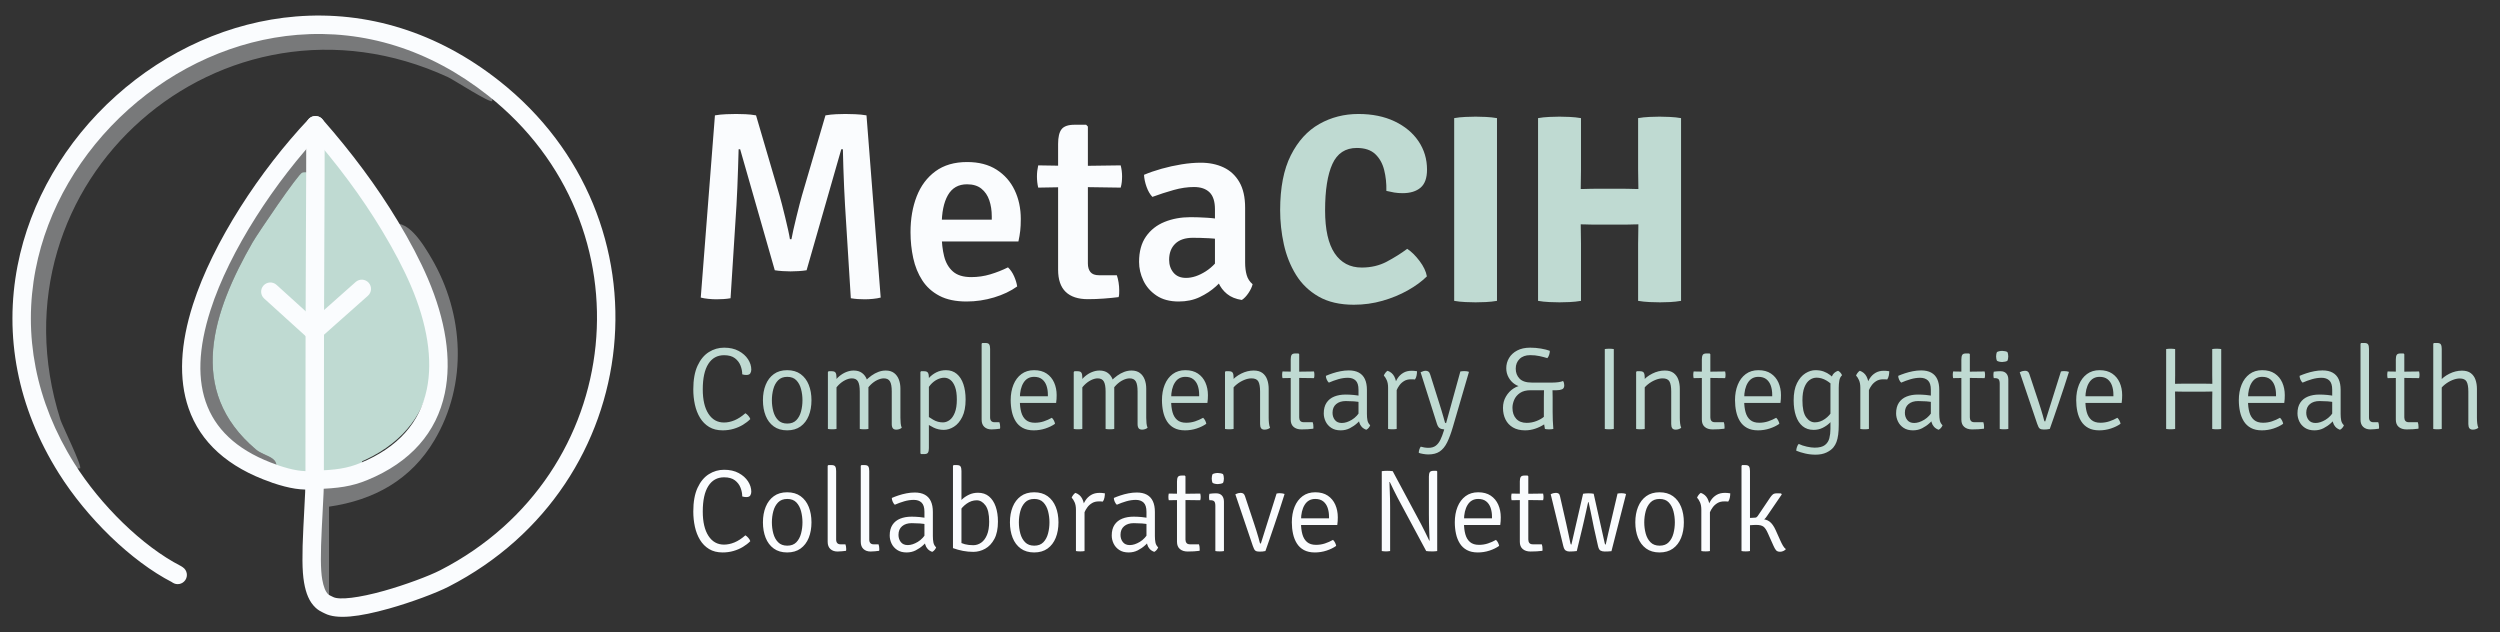 <?xml version="1.0" encoding="UTF-8" standalone="yes"?>
<!DOCTYPE svg PUBLIC "-//W3C//DTD SVG 1.1//EN" "http://www.w3.org/Graphics/SVG/1.1/DTD/svg11.dtd">

<svg width="1700" height="430" viewBox="0 0 1700 430" xmlns="http://www.w3.org/2000/svg" xmlns:xlink="http://www.w3.org/1999/xlink" version="1.1" baseProfile="full">
    <rect x="0" y="0" width="1700" height="430" fill="#333333" stroke="none"/>
    <g transform="scale(1,-1) translate(0,-430)">
        <path d="M 305.643 355.043 C 421.027 263.916 402.963 88.821 272.269 21.687 C 258.084 14.402 207.497 -3.566 193.738 3.43 L 193.738 70.475 C 224.357 74.861 249.49 88.797 265.394 115.633 C 288.093 153.914 285.611 201.377 263.434 239.314 C 258.285 248.117 246.261 268.439 235.16 261.402 C 220.477 285.78 203.264 308.496 184.501 329.821 L 184.501 329.821 C 132.725 275.113 39.43 133.448 156.436 92.958 C 156.765 92.845 157.087 92.676 157.416 92.564 C 165.818 89.761 174.637 87.584 183.505 88.628 L 183.963 88.725 C 183.963 70.612 180.187 35.72 182.942 19.92 C 183.746 15.301 185.288 9.711 188.83 6.378 C 177.754 0.98 159.336 3.928 147.11 6.185 C 129.753 9.382 116.564 15.952 100.973 22.876 C 98.475 23.984 96.025 21.518 89.993 24.611 C 61.253 39.366 32.313 69.383 15.277 96.5 L 24.409 96.5 C 26.241 97.432 12.393 125.504 11.156 129.384 C -40.475 291.692 121.367 433.229 274.727 362.505 C 278.366 360.826 303.579 344.496 304.664 346.312 L 305.643 355.051 Z" transform="scale(1,1) translate(30,15)" fill="#fafcfe" opacity="0"></path>
        <path d="M 322.643 260.043 L 321.664 251.304 C 320.579 249.496 295.366 265.818 291.727 267.497 C 138.367 338.229 -23.475 196.692 28.164 34.368 C 29.401 30.488 43.249 2.415 41.417 1.484 L 32.285 1.484 C -82.521 184.266 150.954 395.635 322.643 260.043 Z" transform="scale(1,1) translate(13,110)" fill="#fafcfe" opacity="0.35"></path>
        <path d="M 13.746 1.43 C 11.923 2.362 10.477 2.827 8.838 4.378 C 5.296 7.719 3.754 13.31 2.95 17.92 C 0.195 33.711 3.979 68.604 3.971 86.725 L 4.444 86.725 C 16.139 87.038 26.332 87.833 37.305 92.331 C 95.996 116.356 96.743 170.758 75.193 221.121 C 69.667 234.036 62.429 247.354 55.168 259.402 C 66.269 266.447 78.293 246.117 83.442 237.314 C 105.627 199.377 108.101 151.914 85.402 113.633 C 69.498 86.805 44.365 72.869 13.746 68.475 L 13.746 1.43 Z" transform="scale(1,1) translate(210,17)" fill="#fafcfe" opacity="0.35"></path>
        <path d="M 122.168 174.394 C 129.429 162.346 136.667 149.028 142.193 136.113 L 124.915 135.623 C 139.205 102.674 143.888 62.143 120.008 32.552 C 113.252 24.191 98.521 18.64 104.305 7.323 C 93.324 2.833 83.139 2.038 71.444 1.708 L 70.971 1.708 C 70.971 1.708 70.513 1.62 70.513 1.62 C 61.645 0.576 52.826 2.753 44.424 5.556 C 44.095 5.668 43.773 5.837 43.444 5.949 C 49.187 17.5 37.291 17.106 31.171 22.247 C -16.774 62.561 1.997 116.522 28.713 163.109 C 31.934 168.732 59.766 209.905 62.577 210.716 C 64.641 211.311 69.163 210.499 71.469 210.242 C 71.533 221.102 71.453 231.962 71.501 242.813 L 71.501 242.813 C 90.264 221.488 107.477 198.764 122.16 174.394 Z" transform="scale(1,1) translate(143,102)" fill="#bfdad2" opacity="1"></path>
        <path d="M 85.509 238.813 C 85.461 227.954 85.541 217.094 85.477 206.242 C 83.163 206.499 78.649 207.311 76.585 206.716 C 73.774 205.905 45.942 164.732 42.721 159.109 C 16.005 112.522 -2.766 58.561 45.179 18.247 C 51.291 13.106 63.195 13.5 57.452 1.95 C 57.781 1.837 58.103 1.668 58.432 1.556 C 58.103 1.668 57.781 1.837 57.452 1.95 C -59.554 42.44 33.741 184.105 85.517 238.813 L 85.517 238.813 Z" transform="scale(1,1) translate(129,106)" fill="#fafcfe" opacity="0.35"></path>
        <path d="M 41.037 130.786 C 62.588 80.432 61.841 26.029 3.149 1.996 C -2.626 13.314 12.105 18.856 18.852 27.226 C 42.732 56.809 38.049 97.348 23.76 130.296 L 41.037 130.786 Z" transform="scale(1,1) translate(240,113)" fill="#bfdad2" opacity="1"></path>
        <path d="M 12.05 39.289 L 41.729 12.38 L 33.363 12.426 L 65.861 41.254 C 68.45 43.55 72.41 43.313 74.707 40.724 C 77.003 38.135 76.766 34.175 74.177 31.879 L 41.679 3.051 C 39.287 0.929 35.681 0.949 33.312 3.096 L 3.633 30.005 C 1.069 32.329 0.875 36.291 3.199 38.855 C 5.524 41.419 9.486 41.613 12.05 39.289 Z" transform="scale(1,1) translate(176,197)" fill="#fafcfe" opacity="1"></path>
        <path d="M 110.321 24.851 L 109.51 25.397 L 113.009 30.595 L 110.147 25.021 C 81.998 39.473 51.874 69.088 32.987 99.15 C 4.766 144.079 -4.279 192.829 4.928 240.257 C 13.436 284.084 37.33 324.854 71.845 355.818 C 106.415 386.831 149.576 406.16 194.19 409.795 C 242.548 413.735 290.366 399.257 332.527 365.96 C 451.337 272.128 433.055 91.42 298.132 22.114 C 289.707 17.786 272.671 11.416 257.537 7.17 C 237.164 1.454 222.097 -0.325 213.898 3.844 C 213.693 3.949 213.489 4.049 213.229 4.174 C 213.118 4.228 212.61 4.469 212.467 4.538 C 211.521 4.993 210.844 5.351 210.1 5.821 C 209.192 6.394 208.346 7.048 207.524 7.826 C 203.249 11.858 201.042 17.543 199.77 24.845 C 198.388 32.762 198.386 44.027 199.285 62.285 C 199.398 64.571 199.517 66.844 199.693 70.106 C 200.511 85.24 200.699 89.426 200.697 94.722 C 200.68 168.979 200.838 237.506 201.203 303.277 C 201.231 308.051 201.233 311.874 201.224 320.482 C 201.215 328.157 201.216 331.57 201.235 335.841 C 201.25 339.302 204.068 342.094 207.529 342.079 C 210.989 342.064 213.782 339.246 213.766 335.785 C 213.748 331.545 213.747 328.148 213.755 320.496 C 213.765 311.859 213.763 308.016 213.734 303.205 C 213.37 237.463 213.211 168.959 213.228 94.726 C 213.231 89.098 213.041 84.865 212.207 69.43 C 212.031 66.186 211.913 63.93 211.802 61.668 C 210.951 44.398 210.953 33.656 212.115 26.997 C 212.961 22.139 214.319 18.644 216.13 16.936 C 216.36 16.718 216.563 16.561 216.795 16.414 C 217.046 16.256 217.347 16.097 217.894 15.833 C 218.009 15.778 218.514 15.538 218.65 15.473 C 218.998 15.306 219.291 15.162 219.589 15.009 C 223.791 12.873 237.052 14.438 254.151 19.236 C 268.53 23.27 284.798 29.353 292.407 33.261 C 419.239 98.412 436.392 267.962 324.76 356.125 C 285.085 387.459 240.406 400.987 195.208 397.305 C 153.391 393.898 112.791 375.715 80.214 346.49 C 47.686 317.309 25.205 278.95 17.23 237.869 C 8.629 193.559 17.073 148.046 43.599 105.817 C 61.356 77.552 89.873 49.517 115.871 36.169 C 116.091 36.056 116.303 35.93 116.508 35.792 L 117.32 35.246 C 120.19 33.314 120.951 29.42 119.018 26.549 C 117.085 23.679 113.191 22.918 110.321 24.851 Z" transform="scale(1,1) translate(7,9)" fill="#fafcfe" opacity="1"></path>
        <path d="M 97.06 244.506 C 65.212 210.855 34.089 163.494 21.15 123.137 C 4.55 71.361 17.228 34.919 66.493 17.871 C 66.815 17.761 67.023 17.676 67.419 17.505 C 67.511 17.465 67.52 17.461 67.449 17.486 C 77.006 14.297 84.094 13.056 90.78 13.843 L 90.916 13.857 L 91.84 13.946 C 91.981 13.959 92.123 13.968 92.264 13.972 C 106.242 14.356 114.18 15.538 122.92 19.121 C 148.804 29.716 163.477 46.738 168.201 69.134 C 172.466 89.358 168.491 113.785 157.424 139.647 C 152.451 151.27 145.731 163.989 137.794 177.16 C 123.938 200.164 107.286 222.524 87.796 244.674 C 84.239 248.718 87.103 255.069 92.489 255.079 L 92.497 255.079 C 98.002 255.089 100.844 248.505 97.06 244.506 Z M 87.958 253.12 L 92.509 248.813 L 92.52 242.547 L 92.512 242.547 L 92.501 248.813 L 97.205 252.952 C 117.169 230.262 134.267 207.304 148.528 183.627 C 156.741 169.999 163.722 156.786 168.945 144.577 C 180.944 116.537 185.326 89.609 180.462 66.548 C 174.866 40.011 157.326 19.663 127.67 7.524 C 117.235 3.246 107.97 1.867 92.609 1.445 L 92.436 7.708 L 93.033 1.471 L 92.109 1.383 L 91.513 7.62 L 92.245 1.397 C 83.355 0.35 74.634 1.878 63.441 5.612 C 63.053 5.744 62.845 5.83 62.449 6.001 C 62.357 6.041 62.348 6.044 62.419 6.02 C 32.842 16.255 14.25 33.346 6.268 56.289 C -0.736 76.422 0.675 100.322 9.216 126.963 C 22.801 169.335 54.923 218.214 87.958 253.12 Z" transform="scale(1,1) translate(122,96)" fill="#fafcfe" opacity="1"></path>
        <path d="M 11.156 128.55 Q 14.717 129.181 18.838 129.337 Q 22.958 129.493 25.558 129.493 Q 28.295 129.493 31.943 129.337 Q 35.591 129.181 39.106 128.55 L 55.085 74.092 Q 55.684 72.079 56.711 68.077 Q 57.739 64.074 58.877 59.424 Q 60.016 54.775 60.924 50.66 Q 61.832 46.545 62.145 44.354 L 63.187 44.354 Q 63.545 46.545 64.475 50.66 Q 65.405 54.775 66.544 59.424 Q 67.682 64.074 68.711 68.077 Q 69.739 72.079 70.337 74.092 L 86.317 128.55 Q 90.019 129.181 93.596 129.337 Q 97.173 129.493 99.819 129.493 Q 102.463 129.493 106.513 129.337 Q 110.563 129.181 114.221 128.55 L 123.864 4.652 Q 121.614 4.068 118.643 3.773 Q 115.673 3.478 113.015 3.478 Q 110.537 3.478 108.242 3.637 Q 105.947 3.795 103.559 4.2 L 99.613 67.561 Q 99.295 72.848 99 79.581 Q 98.705 86.315 98.478 93.17 Q 98.25 100.026 98.158 105.517 L 97.071 105.517 L 73.484 23.227 Q 71.099 22.822 68.021 22.642 Q 64.942 22.461 62.597 22.461 Q 60.382 22.461 57.307 22.642 Q 54.232 22.822 51.848 23.227 L 28.307 105.517 L 27.265 105.517 Q 27.124 100.026 26.897 93.17 Q 26.669 86.315 26.398 79.581 Q 26.126 72.848 25.809 67.561 L 21.771 4.2 Q 19.475 3.795 17.064 3.637 Q 14.653 3.478 12.175 3.478 Q 9.608 3.478 6.661 3.773 Q 3.714 4.068 1.514 4.652 Z M 157.192 42.787 L 157.192 57.613 L 199.402 57.613 L 199.402 59.94 Q 199.402 65.858 197.727 70.788 Q 196.052 75.719 192.359 78.699 Q 188.666 81.68 182.567 81.68 Q 173.819 81.68 169.59 74.325 Q 165.361 66.971 165.361 53.774 L 165.361 47.424 Q 165.361 39.365 166.991 32.803 Q 168.621 26.242 172.964 22.405 Q 177.308 18.568 185.429 18.568 Q 192.176 18.568 198.463 20.465 Q 204.749 22.362 210.44 25.197 Q 212.968 22.808 214.597 19.108 Q 216.226 15.409 216.677 12.211 Q 210.09 7.489 200.939 4.734 Q 191.787 1.979 182.241 1.979 Q 171.171 1.979 163.817 5.842 Q 156.463 9.705 152.149 16.366 Q 147.834 23.027 145.993 31.509 Q 144.152 39.99 144.152 49.136 Q 144.152 62.731 148.361 73.504 Q 152.57 84.277 161.131 90.546 Q 169.691 96.815 182.655 96.815 Q 194.521 96.815 202.63 91.651 Q 210.738 86.487 214.937 77.729 Q 219.135 68.972 219.135 58.106 Q 219.135 53.37 218.755 50.049 Q 218.374 46.727 217.522 42.787 Z M 244.509 109.144 Q 244.509 116.118 246.887 119.143 Q 249.265 122.169 255.667 122.169 L 263.579 122.169 L 264.759 120.942 L 264.759 27.817 Q 264.759 24.146 266.506 21.987 Q 268.254 19.829 272.385 19.829 L 284.446 19.829 Q 285.214 17.623 285.641 14.897 Q 286.068 12.171 286.068 9.552 Q 286.068 8.427 286.024 7.214 Q 285.98 6.001 285.666 4.967 Q 281.037 4.377 275.588 3.972 Q 270.14 3.567 264.729 3.567 Q 254.794 3.567 249.652 8.535 Q 244.509 13.504 244.509 23.608 Z M 287.066 94.55 Q 288.011 90.853 288.011 87.07 Q 288.011 85.085 287.809 83.196 Q 287.606 81.306 287.066 79.414 L 256.462 79.866 L 230.977 79.414 Q 230.123 83.111 230.123 87.07 Q 230.123 90.671 230.977 94.55 L 256.812 94.142 Z M 299.565 28.887 Q 299.565 39.426 304.261 46.15 Q 308.957 52.874 316.908 56.099 Q 324.859 59.324 334.603 59.324 Q 339.492 59.324 345.888 58.932 Q 352.283 58.54 357.708 57.305 L 357.708 43.603 Q 353.046 44.7 347.074 45.001 Q 341.103 45.302 336.152 45.302 Q 328.325 45.302 324.165 41.276 Q 320.005 37.25 320.005 30.33 Q 320.005 25.145 322.983 21.587 Q 325.96 18.028 331.512 18.028 Q 337.906 18.028 344.928 22.502 Q 351.95 26.975 356.798 35.532 L 359.909 20.472 Q 356.596 16.569 351.838 12.263 Q 347.079 7.957 340.797 4.968 Q 334.515 1.979 326.516 1.979 Q 317.428 1.979 311.428 6.001 Q 305.428 10.022 302.497 16.203 Q 299.565 22.385 299.565 28.887 Z M 376.776 13.732 Q 376.095 10.895 373.949 7.722 Q 371.803 4.55 369.446 3.021 Q 363.268 3.952 359.373 7.128 Q 355.478 10.304 353.546 14.79 Q 351.615 19.276 351.171 24.05 L 351.171 64.668 Q 351.171 72.603 347.486 76.216 Q 343.8 79.828 336.913 79.828 Q 330.295 79.828 323.077 77.799 Q 315.859 75.77 308.626 73.117 Q 306.234 75.59 304.691 79.851 Q 303.148 84.113 302.928 88.124 Q 308.271 90.39 314.91 92.257 Q 321.55 94.125 328.472 95.244 Q 335.395 96.363 341.498 96.363 Q 350.252 96.363 357.058 93.149 Q 363.863 89.935 367.773 83.182 Q 371.682 76.428 371.682 65.767 L 371.682 28.51 Q 371.682 23.662 372.744 19.958 Q 373.807 16.253 376.776 13.732 Z" transform="scale(1,1) translate(475,223)" fill="#fafcfe" opacity="1"></path>
        <path d="M 73.725 79.189 Q 73.907 86.739 72.224 93.424 Q 70.541 100.11 66.129 104.249 Q 61.717 108.388 53.622 108.388 Q 41.978 108.388 37.021 97.472 Q 32.063 86.557 32.063 65.908 Q 32.063 46.442 38.567 36.754 Q 45.071 27.067 56.987 27.067 Q 66.448 27.067 73.997 31.069 Q 81.547 35.071 87.915 39.801 Q 92.19 36.982 96.284 31.569 Q 100.377 26.157 101.286 21.063 Q 96.011 15.878 88.233 11.512 Q 80.456 7.146 71.087 4.462 Q 61.717 1.779 51.62 1.779 Q 37.339 1.779 27.652 7.328 Q 17.964 12.876 12.233 22.2 Q 6.503 31.524 4.001 42.94 Q 1.5 54.356 1.5 66.09 Q 1.5 89.013 8.777 103.43 Q 16.054 117.848 28.106 124.67 Q 40.159 131.493 54.713 131.493 Q 68.813 131.493 79.319 126.49 Q 89.825 121.487 95.601 112.936 Q 101.377 104.385 101.377 93.652 Q 101.377 85.101 96.966 81.372 Q 92.554 77.642 84.731 77.642 Q 81.638 77.642 79 78.097 Q 76.363 78.552 73.725 79.189 Z M 119.843 128.673 Q 123.3 129.309 127.529 129.491 Q 131.759 129.673 134.397 129.673 Q 137.308 129.673 141.31 129.491 Q 145.313 129.309 148.951 128.673 L 148.951 4.417 Q 145.313 3.78 141.31 3.598 Q 137.308 3.416 134.397 3.416 Q 131.759 3.416 127.529 3.598 Q 123.3 3.78 119.843 4.417 Z M 259.836 3.416 Q 256.743 3.416 252.695 3.598 Q 248.647 3.78 244.918 4.417 L 244.918 42.985 Q 244.918 46.806 245.009 49.807 Q 245.1 52.809 245.1 56.448 L 245.1 80.462 Q 245.1 84.192 245.009 87.148 Q 244.918 90.104 244.918 93.925 L 244.918 128.673 Q 248.556 129.309 252.559 129.491 Q 256.561 129.673 259.472 129.673 Q 262.11 129.673 266.34 129.491 Q 270.569 129.309 274.117 128.673 L 274.117 4.417 Q 270.387 3.78 266.612 3.598 Q 262.837 3.416 259.836 3.416 Z M 191.431 3.416 Q 188.793 3.416 184.563 3.598 Q 180.334 3.78 176.877 4.417 L 176.877 128.673 Q 180.334 129.309 184.563 129.491 Q 188.793 129.673 191.431 129.673 Q 194.342 129.673 198.39 129.491 Q 202.438 129.309 206.076 128.673 L 206.076 93.925 Q 206.076 90.104 205.985 87.148 Q 205.894 84.192 205.894 80.462 L 205.894 56.448 Q 205.894 52.809 205.985 49.807 Q 206.076 46.806 206.076 42.985 L 206.076 4.417 Q 202.438 3.78 198.39 3.598 Q 194.342 3.416 191.431 3.416 Z M 188.338 56.266 L 188.338 80.644 Q 192.614 80.644 197.116 80.553 Q 201.619 80.462 205.894 80.462 Q 207.259 80.462 208.851 80.508 Q 210.443 80.553 212.08 80.599 Q 213.717 80.644 214.991 80.644 L 236.003 80.644 Q 237.277 80.644 238.914 80.599 Q 240.551 80.553 242.189 80.508 Q 243.826 80.462 245.1 80.462 Q 249.375 80.462 253.832 80.553 Q 258.289 80.644 262.565 80.644 L 262.565 56.266 Q 258.289 56.266 253.832 56.357 Q 249.375 56.448 245.1 56.448 Q 243.826 56.448 242.189 56.402 Q 240.551 56.357 238.914 56.311 Q 237.277 56.266 236.003 56.266 L 214.991 56.266 Q 213.717 56.266 212.08 56.311 Q 210.443 56.357 208.851 56.402 Q 207.259 56.448 205.894 56.448 Q 201.619 56.448 197.116 56.357 Q 192.614 56.266 188.338 56.266 Z" transform="scale(1,1) translate(869,221)" fill="#bfdad2" opacity="1"></path>
        <path d="M 34.72 39.426 Q 34.72 42.289 33.587 45.291 Q 32.453 48.294 29.769 50.361 Q 27.085 52.429 22.354 52.429 Q 15.435 52.429 11.657 46.504 Q 7.88 40.58 7.88 29.168 Q 7.88 18.551 11.737 12.607 Q 15.594 6.662 22.314 6.662 Q 25.813 6.662 29.431 8.153 Q 33.05 9.644 36.867 12.984 Q 37.98 12.308 38.915 11.195 Q 39.849 10.082 40.207 9.008 Q 38.1 6.861 35.197 5.111 Q 32.294 3.362 28.795 2.348 Q 25.296 1.334 21.399 1.334 Q 15.992 1.334 12.194 3.64 Q 8.397 5.946 6.011 9.883 Q 3.625 13.819 2.532 18.81 Q 1.439 23.8 1.439 29.168 Q 1.439 39.029 4.341 45.291 Q 7.244 51.554 12.015 54.556 Q 16.787 57.558 22.393 57.558 Q 28.159 57.558 32.294 55.331 Q 36.43 53.105 38.656 49.685 Q 40.883 46.266 40.883 42.607 Q 40.883 41.295 40.227 40.142 Q 39.571 38.989 37.463 38.989 Q 36.708 38.989 36.151 39.088 Q 35.595 39.188 34.72 39.426 Z M 81.799 21.812 Q 81.799 15.887 79.93 11.255 Q 78.061 6.622 74.383 3.978 Q 70.705 1.334 65.257 1.334 Q 59.81 1.334 56.132 4.018 Q 52.454 6.702 50.625 11.334 Q 48.796 15.967 48.796 21.812 Q 48.796 27.697 50.665 32.309 Q 52.533 36.921 56.191 39.586 Q 59.85 42.25 65.257 42.25 Q 70.745 42.25 74.423 39.586 Q 78.101 36.921 79.95 32.309 Q 81.799 27.697 81.799 21.812 Z M 54.879 21.812 Q 54.879 17.875 55.854 14.237 Q 56.828 10.599 59.114 8.273 Q 61.4 5.946 65.337 5.946 Q 69.273 5.946 71.52 8.273 Q 73.767 10.599 74.721 14.237 Q 75.675 17.875 75.675 21.812 Q 75.675 25.708 74.721 29.367 Q 73.767 33.025 71.52 35.371 Q 69.273 37.717 65.337 37.717 Q 61.4 37.717 59.114 35.371 Q 56.828 33.025 55.854 29.367 Q 54.879 25.708 54.879 21.812 Z M 104.901 6.861 Q 105.139 6.225 105.278 5.39 Q 105.417 4.555 105.417 3.68 Q 105.417 3.362 105.398 3.044 Q 105.378 2.726 105.298 2.447 Q 104.145 2.288 102.455 2.129 Q 100.765 1.97 99.493 1.97 Q 96.511 1.97 94.662 3.66 Q 92.813 5.35 92.813 8.571 L 92.813 60.262 L 93.29 60.739 L 95.437 60.739 Q 97.425 60.739 98.002 59.725 Q 98.578 58.711 98.578 56.723 L 98.578 10.201 Q 98.578 8.531 99.334 7.696 Q 100.089 6.861 101.561 6.861 Z M 127.406 6.861 Q 127.645 6.225 127.784 5.39 Q 127.923 4.555 127.923 3.68 Q 127.923 3.362 127.903 3.044 Q 127.883 2.726 127.804 2.447 Q 126.651 2.288 124.961 2.129 Q 123.271 1.97 121.998 1.97 Q 119.016 1.97 117.167 3.66 Q 115.318 5.35 115.318 8.571 L 115.318 60.262 L 115.796 60.739 L 117.943 60.739 Q 119.931 60.739 120.507 59.725 Q 121.084 58.711 121.084 56.723 L 121.084 10.201 Q 121.084 8.531 121.839 7.696 Q 122.595 6.861 124.066 6.861 Z M 135.001 12.865 Q 135.001 17.279 136.89 20.122 Q 138.778 22.965 142.138 24.317 Q 145.498 25.669 149.912 25.669 Q 152.377 25.669 155.24 25.41 Q 158.103 25.152 160.648 24.516 L 160.648 20.301 Q 158.302 20.857 155.498 21.056 Q 152.695 21.255 149.991 21.255 Q 145.856 21.255 143.411 19.167 Q 140.965 17.08 140.965 13.302 Q 140.965 10.4 142.576 8.372 Q 144.186 6.344 147.287 6.344 Q 150.468 6.344 154.107 8.531 Q 157.745 10.718 160.25 15.171 L 161.244 9.803 Q 159.892 8.213 157.725 6.225 Q 155.558 4.237 152.735 2.785 Q 149.912 1.334 146.492 1.334 Q 142.635 1.334 140.071 3.044 Q 137.506 4.754 136.253 7.398 Q 135.001 10.042 135.001 12.865 Z M 166.572 4.793 Q 166.294 3.958 165.558 3.064 Q 164.823 2.169 163.908 1.732 Q 161.96 2.447 160.807 3.72 Q 159.654 4.992 159.157 6.722 Q 158.66 8.451 158.62 10.519 L 158.62 28.969 Q 158.62 33.383 156.671 35.232 Q 154.723 37.08 151.423 37.08 Q 148.202 37.08 144.922 36.126 Q 141.641 35.172 138.46 33.78 Q 137.665 34.456 137.049 35.808 Q 136.432 37.16 136.432 38.393 Q 138.42 39.267 140.985 40.122 Q 143.55 40.977 146.393 41.534 Q 149.236 42.091 152.019 42.091 Q 156.154 42.091 158.898 40.58 Q 161.642 39.069 162.994 36.126 Q 164.346 33.184 164.346 28.889 L 164.346 12.507 Q 164.346 10.002 164.723 8.094 Q 165.101 6.185 166.572 4.793 Z M 183.789 4.276 L 178.024 4.276 L 178.024 60.262 L 178.501 60.739 L 180.648 60.739 Q 182.636 60.739 183.213 59.725 Q 183.789 58.711 183.789 56.723 Z M 208.601 22.289 Q 208.601 15.052 206.176 10.519 Q 203.75 5.986 199.913 3.859 Q 196.076 1.732 191.861 1.732 Q 188.322 1.732 184.863 2.388 Q 181.404 3.044 178.024 4.276 L 181.046 9.048 Q 183.63 7.577 186.135 6.921 Q 188.64 6.265 191.821 6.265 Q 194.724 6.265 197.189 7.974 Q 199.655 9.684 201.146 13.243 Q 202.637 16.802 202.637 22.249 Q 202.637 30.003 200.072 33.402 Q 197.507 36.802 194.167 36.802 Q 190.549 36.802 187.308 34.496 Q 184.068 32.19 182.318 29.009 L 181.404 34.257 Q 182.398 35.768 184.326 37.558 Q 186.255 39.347 188.978 40.639 Q 191.702 41.931 195.042 41.931 Q 199.535 41.931 202.537 39.426 Q 205.54 36.921 207.07 32.488 Q 208.601 28.054 208.601 22.289 Z M 249.755 21.812 Q 249.755 15.887 247.887 11.255 Q 246.018 6.622 242.34 3.978 Q 238.662 1.334 233.214 1.334 Q 227.767 1.334 224.089 4.018 Q 220.411 6.702 218.582 11.334 Q 216.753 15.967 216.753 21.812 Q 216.753 27.697 218.621 32.309 Q 220.49 36.921 224.148 39.586 Q 227.807 42.25 233.214 42.25 Q 238.701 42.25 242.38 39.586 Q 246.058 36.921 247.906 32.309 Q 249.755 27.697 249.755 21.812 Z M 222.836 21.812 Q 222.836 17.875 223.81 14.237 Q 224.785 10.599 227.071 8.273 Q 229.357 5.946 233.294 5.946 Q 237.23 5.946 239.477 8.273 Q 241.723 10.599 242.678 14.237 Q 243.632 17.875 243.632 21.812 Q 243.632 25.708 242.678 29.367 Q 241.723 33.025 239.477 35.371 Q 237.23 37.717 233.294 37.717 Q 229.357 37.717 227.071 35.371 Q 224.785 33.025 223.81 29.367 Q 222.836 25.708 222.836 21.812 Z M 281.327 41.534 Q 281.327 40.182 281.029 38.631 Q 280.73 37.08 279.935 35.927 Q 279.299 36.007 278.583 36.027 Q 277.868 36.047 277.192 36.047 Q 274.528 36.047 272.619 34.913 Q 270.71 33.78 269.438 32.07 Q 268.165 30.361 267.39 28.492 Q 266.615 26.623 266.257 25.112 L 265.183 26.424 Q 265.183 28.969 265.899 31.673 Q 266.615 34.377 268.086 36.683 Q 269.557 38.989 271.943 40.421 Q 274.329 41.852 277.669 41.852 Q 278.345 41.852 279.279 41.792 Q 280.214 41.733 281.327 41.534 Z M 258.742 38.591 Q 259.02 39.387 259.736 40.361 Q 260.452 41.335 261.287 41.852 Q 264.428 40.739 265.879 37.915 Q 267.33 35.092 267.49 31.037 L 267.49 2.288 Q 266.933 2.169 266.177 2.109 Q 265.422 2.05 264.587 2.05 Q 263.712 2.05 262.957 2.109 Q 262.201 2.169 261.644 2.288 L 261.644 30.44 Q 261.644 33.422 260.73 35.47 Q 259.815 37.518 258.742 38.591 Z M 285.979 12.865 Q 285.979 17.279 287.868 20.122 Q 289.757 22.965 293.116 24.317 Q 296.476 25.669 300.89 25.669 Q 303.355 25.669 306.218 25.41 Q 309.081 25.152 311.626 24.516 L 311.626 20.301 Q 309.28 20.857 306.477 21.056 Q 303.673 21.255 300.97 21.255 Q 296.834 21.255 294.389 19.167 Q 291.943 17.08 291.943 13.302 Q 291.943 10.4 293.554 8.372 Q 295.164 6.344 298.266 6.344 Q 301.447 6.344 305.085 8.531 Q 308.723 10.718 311.228 15.171 L 312.222 9.803 Q 310.87 8.213 308.703 6.225 Q 306.536 4.237 303.713 2.785 Q 300.89 1.334 297.47 1.334 Q 293.614 1.334 291.049 3.044 Q 288.484 4.754 287.232 7.398 Q 285.979 10.042 285.979 12.865 Z M 317.551 4.793 Q 317.272 3.958 316.537 3.064 Q 315.801 2.169 314.886 1.732 Q 312.938 2.447 311.785 3.72 Q 310.632 4.992 310.135 6.722 Q 309.638 8.451 309.598 10.519 L 309.598 28.969 Q 309.598 33.383 307.65 35.232 Q 305.701 37.08 302.401 37.08 Q 299.18 37.08 295.9 36.126 Q 292.619 35.172 289.438 33.78 Q 288.643 34.456 288.027 35.808 Q 287.411 37.16 287.411 38.393 Q 289.399 39.267 291.963 40.122 Q 294.528 40.977 297.371 41.534 Q 300.214 42.091 302.997 42.091 Q 307.133 42.091 309.876 40.58 Q 312.62 39.069 313.972 36.126 Q 315.324 33.184 315.324 28.889 L 315.324 12.507 Q 315.324 10.002 315.702 8.094 Q 316.079 6.185 317.551 4.793 Z M 330.354 49.606 Q 330.354 51.594 330.931 52.608 Q 331.507 53.622 333.495 53.622 L 335.642 53.622 L 336.12 53.105 L 336.12 10.121 Q 336.12 8.69 336.835 7.775 Q 337.551 6.861 339.261 6.861 L 345.305 6.861 Q 345.543 6.225 345.663 5.39 Q 345.782 4.555 345.782 3.68 Q 345.782 3.362 345.782 3.044 Q 345.782 2.726 345.702 2.447 Q 343.834 2.209 341.905 2.089 Q 339.977 1.97 337.631 1.97 Q 334.291 1.97 332.322 3.66 Q 330.354 5.35 330.354 8.571 Z M 346.18 41.375 Q 346.458 40.222 346.458 39.108 Q 346.458 38.472 346.398 37.935 Q 346.339 37.399 346.18 36.842 L 334.171 37.001 L 324.748 36.842 Q 324.509 37.995 324.509 39.108 Q 324.509 40.142 324.748 41.375 L 334.132 41.216 Z M 362.283 2.288 Q 361.727 2.169 360.971 2.109 Q 360.216 2.05 359.381 2.05 Q 358.506 2.05 357.75 2.109 Q 356.995 2.169 356.438 2.288 L 356.438 32.985 Q 356.438 35.172 355.723 36.007 Q 355.007 36.842 353.138 36.842 L 352.383 36.842 Q 352.144 37.995 352.144 39.029 Q 352.144 39.586 352.204 40.083 Q 352.263 40.58 352.383 41.216 Q 353.734 41.415 354.748 41.474 Q 355.762 41.534 356.399 41.534 L 357.074 41.534 Q 359.54 41.534 360.912 40.023 Q 362.283 38.512 362.283 35.848 Z M 353.973 51.594 Q 353.973 52.349 354.132 53.204 Q 354.291 54.059 354.569 54.576 Q 355.126 54.934 356.16 55.153 Q 357.194 55.371 358.108 55.371 Q 358.943 55.371 360.057 55.153 Q 361.17 54.934 361.647 54.576 Q 361.926 54.059 362.085 53.204 Q 362.244 52.349 362.244 51.594 Q 362.244 50.878 362.085 50.023 Q 361.926 49.168 361.647 48.651 Q 361.25 48.294 360.096 48.055 Q 358.943 47.816 358.108 47.816 Q 357.194 47.816 356.16 48.035 Q 355.126 48.254 354.569 48.651 Q 354.291 49.168 354.132 50.023 Q 353.973 50.878 353.973 51.594 Z M 398.07 41.375 Q 398.746 41.574 399.322 41.594 Q 399.899 41.613 400.416 41.613 Q 401.251 41.613 401.947 41.494 Q 402.642 41.375 403.318 41.176 L 403.477 40.937 Q 402.006 36.206 400.217 30.798 Q 398.428 25.39 396.618 20.062 Q 394.809 14.734 393.219 10.102 Q 391.628 5.469 390.475 2.288 Q 389.521 2.05 388.447 1.97 Q 387.374 1.891 386.379 1.891 Q 384.55 1.891 383.656 2.547 Q 382.761 3.203 381.926 5.748 L 370.037 40.858 Q 371.27 41.454 372.085 41.653 Q 372.9 41.852 373.655 41.852 Q 374.729 41.852 375.465 41.355 Q 376.2 40.858 376.598 39.586 L 382.88 20.659 Q 383.636 18.432 384.391 15.967 Q 385.147 13.501 385.763 11.374 Q 386.379 9.247 386.658 8.014 Q 386.777 7.616 386.896 7.497 Q 387.016 7.378 387.374 7.378 Z M 412.026 19.983 L 412.026 24.516 L 433.737 24.516 L 433.737 25.629 Q 433.737 28.929 432.802 31.673 Q 431.868 34.416 429.8 36.067 Q 427.732 37.717 424.353 37.717 Q 419.661 37.717 417.176 33.721 Q 414.69 29.724 414.69 23.203 L 414.69 21.335 Q 414.69 17.04 415.625 13.68 Q 416.559 10.32 418.786 8.412 Q 421.013 6.503 424.909 6.503 Q 428.09 6.503 430.973 7.457 Q 433.856 8.412 436.44 9.883 Q 437.276 9.127 437.872 7.935 Q 438.468 6.742 438.588 5.787 Q 435.844 3.839 432.027 2.586 Q 428.21 1.334 424.114 1.334 Q 419.661 1.334 416.639 2.984 Q 413.617 4.634 411.827 7.517 Q 410.038 10.4 409.243 14.098 Q 408.448 17.796 408.448 21.851 Q 408.448 27.736 410.317 32.349 Q 412.185 36.961 415.744 39.605 Q 419.303 42.25 424.353 42.25 Q 429.482 42.25 432.882 39.963 Q 436.281 37.677 437.991 33.82 Q 439.701 29.963 439.701 25.271 Q 439.701 23.76 439.621 22.607 Q 439.542 21.454 439.343 19.983 Z M 469.602 56.604 Q 470.398 56.723 471.432 56.783 Q 472.465 56.842 473.261 56.842 Q 474.175 56.842 475.229 56.783 Q 476.283 56.723 477.038 56.604 L 475.368 49.288 L 474.811 49.248 Q 474.891 46.822 475.01 43.9 Q 475.129 40.977 475.209 37.935 Q 475.288 34.894 475.288 32.11 L 475.288 2.288 Q 474.493 2.169 473.777 2.109 Q 473.062 2.05 472.426 2.05 Q 471.789 2.05 471.094 2.109 Q 470.398 2.169 469.602 2.288 Z M 480.458 38.353 Q 478.947 41.216 477.634 43.92 Q 476.322 46.623 475.05 49.288 L 472.107 52.946 L 477.038 56.604 L 496.363 20.539 Q 497.913 17.637 499.265 14.794 Q 500.617 11.951 501.89 9.366 L 504.832 6.384 L 499.822 2.288 Z M 507.297 56.445 L 507.297 2.288 Q 506.82 2.209 506.244 2.149 Q 505.667 2.089 505.011 2.07 Q 504.355 2.05 503.599 2.05 Q 502.486 2.05 501.552 2.109 Q 500.617 2.169 499.822 2.288 L 501.572 9.366 L 502.128 9.366 Q 502.009 12.269 501.89 15.41 Q 501.77 18.551 501.711 21.653 Q 501.651 24.754 501.651 27.498 L 501.651 52.906 Q 501.651 54.894 502.228 55.868 Q 502.804 56.842 504.792 56.842 L 506.82 56.842 Z M 522.844 19.983 L 522.844 24.516 L 544.555 24.516 L 544.555 25.629 Q 544.555 28.929 543.62 31.673 Q 542.686 34.416 540.618 36.067 Q 538.551 37.717 535.171 37.717 Q 530.479 37.717 527.994 33.721 Q 525.509 29.724 525.509 23.203 L 525.509 21.335 Q 525.509 17.04 526.443 13.68 Q 527.377 10.32 529.604 8.412 Q 531.831 6.503 535.728 6.503 Q 538.909 6.503 541.791 7.457 Q 544.674 8.412 547.259 9.883 Q 548.094 9.127 548.69 7.935 Q 549.287 6.742 549.406 5.787 Q 546.662 3.839 542.845 2.586 Q 539.028 1.334 534.932 1.334 Q 530.479 1.334 527.457 2.984 Q 524.435 4.634 522.646 7.517 Q 520.856 10.4 520.061 14.098 Q 519.266 17.796 519.266 21.851 Q 519.266 27.736 521.135 32.349 Q 523.003 36.961 526.562 39.605 Q 530.121 42.25 535.171 42.25 Q 540.3 42.25 543.7 39.963 Q 547.1 37.677 548.809 33.82 Q 550.519 29.963 550.519 25.271 Q 550.519 23.76 550.44 22.607 Q 550.36 21.454 550.161 19.983 Z M 563.482 49.606 Q 563.482 51.594 564.058 52.608 Q 564.635 53.622 566.623 53.622 L 568.77 53.622 L 569.247 53.105 L 569.247 10.121 Q 569.247 8.69 569.963 7.775 Q 570.679 6.861 572.389 6.861 L 578.432 6.861 Q 578.671 6.225 578.79 5.39 Q 578.91 4.555 578.91 3.68 Q 578.91 3.362 578.91 3.044 Q 578.91 2.726 578.83 2.447 Q 576.961 2.209 575.033 2.089 Q 573.104 1.97 570.758 1.97 Q 567.418 1.97 565.45 3.66 Q 563.482 5.35 563.482 8.571 Z M 579.307 41.375 Q 579.586 40.222 579.586 39.108 Q 579.586 38.472 579.526 37.935 Q 579.466 37.399 579.307 36.842 L 567.299 37.001 L 557.875 36.842 Q 557.637 37.995 557.637 39.108 Q 557.637 40.142 557.875 41.375 L 567.259 41.216 Z M 584.476 40.937 Q 585.629 41.494 586.504 41.673 Q 587.379 41.852 588.095 41.852 Q 589.009 41.852 589.765 41.415 Q 590.52 40.977 590.799 39.546 L 595.013 21.016 Q 595.848 17.398 596.624 13.581 Q 597.399 9.764 597.916 7.418 Q 598.035 6.702 598.552 6.702 L 606.505 41.256 Q 607.181 41.415 608.334 41.474 Q 609.487 41.534 610.123 41.534 Q 610.879 41.534 611.992 41.474 Q 613.105 41.415 613.702 41.256 L 621.257 7.418 Q 621.376 6.702 621.893 6.702 Q 622.768 10.599 623.543 14.078 Q 624.318 17.557 625.153 21.016 L 629.925 41.375 Q 630.442 41.494 631.197 41.554 Q 631.953 41.613 632.748 41.613 Q 633.543 41.613 634.259 41.494 Q 634.975 41.375 635.492 41.176 L 635.69 40.937 L 625.79 2.209 Q 624.955 2.089 623.623 2.03 Q 622.291 1.97 621.217 1.97 Q 619.547 1.97 618.374 2.586 Q 617.201 3.203 616.644 5.748 L 613.861 18.154 Q 613.423 20.34 612.827 23.283 Q 612.231 26.225 611.575 29.426 Q 610.918 32.627 610.242 35.53 L 609.924 35.53 Q 609.288 32.627 608.592 29.446 Q 607.896 26.265 607.221 23.303 Q 606.545 20.34 606.028 18.154 L 602.21 2.288 Q 601.216 2.129 599.785 2.05 Q 598.353 1.97 597.2 1.97 Q 595.888 1.97 594.755 2.606 Q 593.622 3.243 593.025 5.748 Z M 675.016 21.812 Q 675.016 15.887 673.147 11.255 Q 671.278 6.622 667.6 3.978 Q 663.922 1.334 658.474 1.334 Q 653.027 1.334 649.349 4.018 Q 645.671 6.702 643.842 11.334 Q 642.013 15.967 642.013 21.812 Q 642.013 27.697 643.882 32.309 Q 645.75 36.921 649.409 39.586 Q 653.067 42.25 658.474 42.25 Q 663.962 42.25 667.64 39.586 Q 671.318 36.921 673.167 32.309 Q 675.016 27.697 675.016 21.812 Z M 648.096 21.812 Q 648.096 17.875 649.071 14.237 Q 650.045 10.599 652.331 8.273 Q 654.617 5.946 658.554 5.946 Q 662.49 5.946 664.737 8.273 Q 666.984 10.599 667.938 14.237 Q 668.892 17.875 668.892 21.812 Q 668.892 25.708 667.938 29.367 Q 666.984 33.025 664.737 35.371 Q 662.49 37.717 658.554 37.717 Q 654.617 37.717 652.331 35.371 Q 650.045 33.025 649.071 29.367 Q 648.096 25.708 648.096 21.812 Z M 706.587 41.534 Q 706.587 40.182 706.289 38.631 Q 705.991 37.08 705.195 35.927 Q 704.559 36.007 703.843 36.027 Q 703.128 36.047 702.452 36.047 Q 699.788 36.047 697.879 34.913 Q 695.97 33.78 694.698 32.07 Q 693.426 30.361 692.65 28.492 Q 691.875 26.623 691.517 25.112 L 690.443 26.424 Q 690.443 28.969 691.159 31.673 Q 691.875 34.377 693.346 36.683 Q 694.817 38.989 697.203 40.421 Q 699.589 41.852 702.929 41.852 Q 703.605 41.852 704.539 41.792 Q 705.474 41.733 706.587 41.534 Z M 684.002 38.591 Q 684.28 39.387 684.996 40.361 Q 685.712 41.335 686.547 41.852 Q 689.688 40.739 691.139 37.915 Q 692.591 35.092 692.75 31.037 L 692.75 2.288 Q 692.193 2.169 691.438 2.109 Q 690.682 2.05 689.847 2.05 Q 688.972 2.05 688.217 2.109 Q 687.461 2.169 686.905 2.288 L 686.905 30.44 Q 686.905 33.422 685.99 35.47 Q 685.076 37.518 684.002 38.591 Z M 719.987 2.288 Q 719.43 2.169 718.675 2.109 Q 717.919 2.05 717.084 2.05 Q 716.21 2.05 715.494 2.109 Q 714.778 2.169 714.221 2.288 L 714.221 60.262 L 714.699 60.739 L 716.846 60.739 Q 718.834 60.739 719.41 59.725 Q 719.987 58.711 719.987 56.723 Z M 740.584 9.525 Q 741.499 7.457 742.433 5.887 Q 743.367 4.316 744.401 3.6 Q 743.884 2.885 742.751 2.348 Q 741.618 1.811 740.465 1.811 Q 738.516 1.811 737.642 2.924 Q 736.767 4.038 735.932 5.946 L 732.234 14.217 Q 730.763 17.637 729.192 18.849 Q 727.621 20.062 724.242 20.062 Q 723.446 20.062 722.273 20.002 Q 721.1 19.943 719.669 19.824 L 717.005 19.585 L 717.005 24.118 L 726.627 24.118 Q 730.922 24.118 733.268 22.348 Q 735.614 20.579 737.443 16.523 Z M 731.518 26.026 Q 730.047 23.76 728.218 22.865 Q 726.389 21.971 723.924 21.971 L 717.482 21.971 L 717.482 24.675 L 723.446 24.993 Q 724.003 24.993 724.421 25.271 Q 724.838 25.549 725.196 26.026 L 733.705 38.671 Q 734.62 40.023 735.514 40.778 Q 736.409 41.534 738.238 41.534 Q 739.073 41.534 739.709 41.534 Q 740.345 41.534 741.141 41.454 L 741.618 40.818 Z" transform="scale(1,1) translate(470,53)" fill="#fafcfe" opacity="1"></path>
        <path d="M 34.72 56.455 Q 34.72 59.318 33.587 62.32 Q 32.453 65.323 29.769 67.39 Q 27.085 69.458 22.354 69.458 Q 15.435 69.458 11.657 63.533 Q 7.88 57.609 7.88 46.197 Q 7.88 35.58 11.737 29.636 Q 15.594 23.691 22.314 23.691 Q 25.813 23.691 29.431 25.182 Q 33.05 26.673 36.867 30.013 Q 37.98 29.337 38.915 28.224 Q 39.849 27.111 40.207 26.037 Q 38.1 23.89 35.197 22.14 Q 32.294 20.391 28.795 19.377 Q 25.296 18.363 21.399 18.363 Q 15.992 18.363 12.194 20.669 Q 8.397 22.975 6.011 26.912 Q 3.625 30.848 2.532 35.839 Q 1.439 40.829 1.439 46.197 Q 1.439 56.058 4.341 62.32 Q 7.244 68.583 12.015 71.585 Q 16.787 74.587 22.393 74.587 Q 28.159 74.587 32.294 72.36 Q 36.43 70.134 38.656 66.714 Q 40.883 63.295 40.883 59.636 Q 40.883 58.324 40.227 57.171 Q 39.571 56.018 37.463 56.018 Q 36.708 56.018 36.151 56.117 Q 35.595 56.217 34.72 56.455 Z M 81.799 38.841 Q 81.799 32.916 79.93 28.284 Q 78.061 23.651 74.383 21.007 Q 70.705 18.363 65.257 18.363 Q 59.81 18.363 56.132 21.047 Q 52.454 23.731 50.625 28.363 Q 48.796 32.996 48.796 38.841 Q 48.796 44.726 50.665 49.338 Q 52.533 53.95 56.192 56.615 Q 59.85 59.279 65.257 59.279 Q 70.745 59.279 74.423 56.615 Q 78.101 53.95 79.95 49.338 Q 81.799 44.726 81.799 38.841 Z M 54.879 38.841 Q 54.879 34.904 55.854 31.266 Q 56.828 27.628 59.114 25.302 Q 61.4 22.975 65.337 22.975 Q 69.273 22.975 71.52 25.302 Q 73.767 27.628 74.721 31.266 Q 75.675 34.904 75.675 38.841 Q 75.675 42.737 74.721 46.396 Q 73.767 50.054 71.52 52.4 Q 69.273 54.746 65.337 54.746 Q 61.4 54.746 59.114 52.4 Q 56.828 50.054 55.854 46.396 Q 54.879 42.737 54.879 38.841 Z M 95.636 58.563 Q 97.624 58.563 98.22 57.509 Q 98.817 56.455 98.817 54.467 L 98.817 19.317 Q 98.26 19.198 97.505 19.138 Q 96.749 19.079 95.914 19.079 Q 95.039 19.079 94.284 19.138 Q 93.529 19.198 92.972 19.317 L 92.972 58.006 L 93.449 58.563 Z M 114.642 44.765 Q 114.642 49.497 113.43 51.604 Q 112.217 53.712 109.274 53.712 Q 107.167 53.712 104.722 52.499 Q 102.276 51.286 100.149 49.119 Q 98.022 46.952 96.71 44.01 L 96.71 50.531 Q 98.38 53.155 100.606 55.064 Q 102.833 56.972 105.398 58.006 Q 107.962 59.04 110.507 59.04 Q 113.966 59.04 116.193 57.37 Q 118.42 55.7 119.474 52.917 Q 120.527 50.133 120.527 46.793 L 120.527 19.317 Q 119.931 19.198 119.175 19.138 Q 118.42 19.079 117.625 19.079 Q 116.75 19.079 115.994 19.138 Q 115.239 19.198 114.642 19.317 Z M 136.393 44.845 Q 136.393 49.577 135.18 51.644 Q 133.967 53.712 131.025 53.712 Q 128.957 53.712 126.551 52.579 Q 124.146 51.445 121.959 49.278 Q 119.772 47.111 118.261 43.97 L 118.261 51.803 Q 120.328 53.95 122.595 55.581 Q 124.861 57.211 127.307 58.126 Q 129.752 59.04 132.297 59.04 Q 135.756 59.04 137.963 57.37 Q 140.17 55.7 141.224 52.917 Q 142.277 50.133 142.277 46.753 L 142.277 26.872 Q 142.277 24.924 142.456 23.174 Q 142.635 21.425 143.192 20.113 Q 142.556 19.556 141.542 19.198 Q 140.528 18.84 139.494 18.84 Q 137.824 18.84 137.108 19.794 Q 136.393 20.749 136.393 22.697 Z M 158.421 58.563 Q 160.409 58.563 161.025 57.489 Q 161.642 56.416 161.642 54.388 L 161.642 6.235 Q 161.642 4.287 161.065 3.253 Q 160.489 2.219 158.5 2.219 L 156.353 2.219 L 155.876 2.697 L 155.876 58.086 L 156.353 58.563 Z M 186.613 39.318 Q 186.613 32.081 184.346 27.508 Q 182.08 22.936 178.66 20.808 Q 175.24 18.681 171.741 18.681 Q 168.123 18.681 164.942 20.192 Q 161.761 21.703 158.938 23.93 L 159.256 29.139 Q 161.522 27.389 164.584 25.58 Q 167.646 23.771 171.185 23.771 Q 173.57 23.771 175.738 25.361 Q 177.905 26.952 179.276 30.391 Q 180.648 33.831 180.648 39.318 Q 180.648 44.646 179.435 47.907 Q 178.223 51.167 176.274 52.658 Q 174.326 54.149 172.099 54.149 Q 169.714 54.149 167.228 52.897 Q 164.743 51.644 162.735 49.338 Q 160.727 47.032 159.733 43.771 L 158.699 49.338 Q 159.654 51.724 161.701 54.01 Q 163.749 56.296 166.692 57.788 Q 169.634 59.279 173.252 59.279 Q 177.626 59.279 180.608 56.754 Q 183.591 54.229 185.102 49.736 Q 186.613 45.242 186.613 39.318 Z M 209.595 23.89 Q 209.834 23.254 209.973 22.419 Q 210.112 21.584 210.112 20.709 Q 210.112 20.391 210.092 20.073 Q 210.072 19.755 209.993 19.476 Q 208.84 19.317 207.15 19.158 Q 205.46 18.999 204.188 18.999 Q 201.205 18.999 199.356 20.689 Q 197.508 22.379 197.508 25.6 L 197.508 77.291 L 197.985 77.768 L 200.132 77.768 Q 202.12 77.768 202.697 76.754 Q 203.273 75.74 203.273 73.752 L 203.273 27.23 Q 203.273 25.56 204.029 24.725 Q 204.784 23.89 206.255 23.89 Z M 220.848 37.012 L 220.848 41.545 L 242.558 41.545 L 242.558 42.658 Q 242.558 45.958 241.624 48.702 Q 240.69 51.445 238.622 53.096 Q 236.554 54.746 233.174 54.746 Q 228.483 54.746 225.997 50.75 Q 223.512 46.753 223.512 40.232 L 223.512 38.364 Q 223.512 34.069 224.447 30.709 Q 225.381 27.349 227.608 25.441 Q 229.834 23.532 233.731 23.532 Q 236.912 23.532 239.795 24.486 Q 242.678 25.441 245.262 26.912 Q 246.097 26.156 246.694 24.964 Q 247.29 23.771 247.409 22.816 Q 244.666 20.868 240.849 19.616 Q 237.031 18.363 232.936 18.363 Q 228.483 18.363 225.461 20.013 Q 222.439 21.663 220.649 24.546 Q 218.86 27.429 218.065 31.127 Q 217.269 34.825 217.269 38.88 Q 217.269 44.765 219.138 49.378 Q 221.007 53.99 224.566 56.634 Q 228.125 59.279 233.174 59.279 Q 238.304 59.279 241.704 56.992 Q 245.103 54.706 246.813 50.849 Q 248.523 46.992 248.523 42.3 Q 248.523 40.789 248.443 39.636 Q 248.364 38.483 248.165 37.012 Z M 262.798 58.563 Q 264.786 58.563 265.382 57.509 Q 265.979 56.455 265.979 54.467 L 265.979 19.317 Q 265.422 19.198 264.666 19.138 Q 263.911 19.079 263.076 19.079 Q 262.201 19.079 261.446 19.138 Q 260.69 19.198 260.133 19.317 L 260.133 58.006 L 260.611 58.563 Z M 281.804 44.765 Q 281.804 49.497 280.591 51.604 Q 279.379 53.712 276.436 53.712 Q 274.329 53.712 271.883 52.499 Q 269.438 51.286 267.311 49.119 Q 265.183 46.952 263.871 44.01 L 263.871 50.531 Q 265.541 53.155 267.768 55.064 Q 269.995 56.972 272.559 58.006 Q 275.124 59.04 277.669 59.04 Q 281.128 59.04 283.355 57.37 Q 285.581 55.7 286.635 52.917 Q 287.689 50.133 287.689 46.793 L 287.689 19.317 Q 287.092 19.198 286.337 19.138 Q 285.581 19.079 284.786 19.079 Q 283.911 19.079 283.156 19.138 Q 282.4 19.198 281.804 19.317 Z M 303.554 44.845 Q 303.554 49.577 302.341 51.644 Q 301.129 53.712 298.186 53.712 Q 296.119 53.712 293.713 52.579 Q 291.307 51.445 289.12 49.278 Q 286.933 47.111 285.422 43.97 L 285.422 51.803 Q 287.49 53.95 289.757 55.581 Q 292.023 57.211 294.468 58.126 Q 296.914 59.04 299.459 59.04 Q 302.918 59.04 305.125 57.37 Q 307.332 55.7 308.385 52.917 Q 309.439 50.133 309.439 46.753 L 309.439 26.872 Q 309.439 24.924 309.618 23.174 Q 309.797 21.425 310.354 20.113 Q 309.717 19.556 308.703 19.198 Q 307.689 18.84 306.656 18.84 Q 304.986 18.84 304.27 19.794 Q 303.554 20.749 303.554 22.697 Z M 323.714 37.012 L 323.714 41.545 L 345.424 41.545 L 345.424 42.658 Q 345.424 45.958 344.49 48.702 Q 343.555 51.445 341.488 53.096 Q 339.42 54.746 336.04 54.746 Q 331.348 54.746 328.863 50.75 Q 326.378 46.753 326.378 40.232 L 326.378 38.364 Q 326.378 34.069 327.312 30.709 Q 328.247 27.349 330.473 25.441 Q 332.7 23.532 336.597 23.532 Q 339.778 23.532 342.661 24.486 Q 345.543 25.441 348.128 26.912 Q 348.963 26.156 349.559 24.964 Q 350.156 23.771 350.275 22.816 Q 347.531 20.868 343.714 19.616 Q 339.897 18.363 335.802 18.363 Q 331.348 18.363 328.326 20.013 Q 325.304 21.663 323.515 24.546 Q 321.726 27.429 320.93 31.127 Q 320.135 34.825 320.135 38.88 Q 320.135 44.765 322.004 49.378 Q 323.873 53.99 327.432 56.634 Q 330.99 59.279 336.04 59.279 Q 341.169 59.279 344.569 56.992 Q 347.969 54.706 349.679 50.849 Q 351.388 46.992 351.388 42.3 Q 351.388 40.789 351.309 39.636 Q 351.229 38.483 351.031 37.012 Z M 365.663 58.563 Q 367.651 58.563 368.248 57.509 Q 368.844 56.455 368.844 54.467 L 368.844 19.317 Q 368.288 19.198 367.532 19.138 Q 366.777 19.079 365.942 19.079 Q 365.067 19.079 364.311 19.138 Q 363.556 19.198 362.999 19.317 L 362.999 58.086 L 363.476 58.563 Z M 392.702 26.872 Q 392.702 24.924 392.901 23.174 Q 393.099 21.425 393.656 20.113 Q 393.02 19.556 391.986 19.198 Q 390.952 18.84 389.918 18.84 Q 388.248 18.84 387.552 19.794 Q 386.857 20.749 386.857 22.697 L 386.857 44.765 Q 386.857 49.497 385.664 51.604 Q 384.471 53.712 381.051 53.712 Q 378.626 53.712 375.922 52.579 Q 373.218 51.445 370.892 49.557 Q 368.566 47.668 367.254 45.362 L 367.254 51.604 Q 369.838 54.865 374.013 56.953 Q 378.188 59.04 382.523 59.04 Q 386.26 59.04 388.487 57.35 Q 390.714 55.66 391.708 52.837 Q 392.702 50.014 392.702 46.634 Z M 407.692 66.635 Q 407.692 68.623 408.269 69.637 Q 408.845 70.651 410.833 70.651 L 412.981 70.651 L 413.458 70.134 L 413.458 27.151 Q 413.458 25.719 414.173 24.805 Q 414.889 23.89 416.599 23.89 L 422.643 23.89 Q 422.881 23.254 423.001 22.419 Q 423.12 21.584 423.12 20.709 Q 423.12 20.391 423.12 20.073 Q 423.12 19.755 423.041 19.476 Q 421.172 19.238 419.243 19.118 Q 417.315 18.999 414.969 18.999 Q 411.629 18.999 409.66 20.689 Q 407.692 22.379 407.692 25.6 Z M 423.518 58.404 Q 423.796 57.251 423.796 56.137 Q 423.796 55.501 423.736 54.964 Q 423.677 54.428 423.518 53.871 L 411.509 54.03 L 402.086 53.871 Q 401.847 55.024 401.847 56.137 Q 401.847 57.171 402.086 58.404 L 411.47 58.245 Z M 430.158 29.894 Q 430.158 34.308 432.047 37.151 Q 433.935 39.994 437.295 41.346 Q 440.655 42.698 445.069 42.698 Q 447.534 42.698 450.397 42.439 Q 453.26 42.181 455.805 41.545 L 455.805 37.33 Q 453.459 37.886 450.656 38.085 Q 447.852 38.284 445.148 38.284 Q 441.013 38.284 438.568 36.196 Q 436.122 34.109 436.122 30.332 Q 436.122 27.429 437.733 25.401 Q 439.343 23.373 442.445 23.373 Q 445.626 23.373 449.264 25.56 Q 452.902 27.747 455.407 32.2 L 456.401 26.832 Q 455.049 25.242 452.882 23.254 Q 450.715 21.266 447.892 19.814 Q 445.069 18.363 441.649 18.363 Q 437.792 18.363 435.228 20.073 Q 432.663 21.783 431.411 24.427 Q 430.158 27.071 430.158 29.894 Z M 461.729 21.822 Q 461.451 20.987 460.716 20.093 Q 459.98 19.198 459.065 18.761 Q 457.117 19.476 455.964 20.749 Q 454.811 22.021 454.314 23.751 Q 453.817 25.48 453.777 27.548 L 453.777 45.998 Q 453.777 50.412 451.829 52.261 Q 449.88 54.109 446.58 54.109 Q 443.359 54.109 440.079 53.155 Q 436.798 52.201 433.617 50.809 Q 432.822 51.485 432.206 52.837 Q 431.589 54.189 431.589 55.422 Q 433.578 56.296 436.142 57.151 Q 438.707 58.006 441.55 58.563 Q 444.393 59.12 447.176 59.12 Q 451.312 59.12 454.055 57.609 Q 456.799 56.098 458.151 53.155 Q 459.503 50.213 459.503 45.918 L 459.503 29.536 Q 459.503 27.031 459.881 25.123 Q 460.258 23.214 461.729 21.822 Z M 493.579 58.563 Q 493.579 57.211 493.281 55.66 Q 492.983 54.109 492.188 52.956 Q 491.551 53.036 490.836 53.056 Q 490.12 53.076 489.444 53.076 Q 486.78 53.076 484.871 51.942 Q 482.963 50.809 481.69 49.099 Q 480.418 47.39 479.642 45.521 Q 478.867 43.652 478.509 42.141 L 477.436 43.453 Q 477.436 45.998 478.151 48.702 Q 478.867 51.406 480.338 53.712 Q 481.81 56.018 484.195 57.45 Q 486.581 58.881 489.921 58.881 Q 490.597 58.881 491.531 58.821 Q 492.466 58.762 493.579 58.563 Z M 470.994 55.62 Q 471.272 56.416 471.988 57.39 Q 472.704 58.364 473.539 58.881 Q 476.68 57.768 478.132 54.945 Q 479.583 52.121 479.742 48.066 L 479.742 19.317 Q 479.185 19.198 478.43 19.138 Q 477.674 19.079 476.839 19.079 Q 475.964 19.079 475.209 19.138 Q 474.453 19.198 473.897 19.317 L 473.897 47.469 Q 473.897 50.451 472.982 52.499 Q 472.068 54.547 470.994 55.62 Z M 501.253 1.981 Q 499.663 1.981 497.734 2.319 Q 495.806 2.657 494.772 3.054 Q 494.732 4.128 495.15 5.361 Q 495.567 6.593 496.124 7.269 Q 496.919 6.991 498.45 6.732 Q 499.981 6.474 501.333 6.474 Q 504.395 6.474 506.303 7.905 Q 508.212 9.337 509.484 11.981 Q 510.757 14.625 511.83 18.164 L 512.069 18.999 Q 510.041 19.118 508.928 19.894 Q 507.814 20.669 507.098 22.856 L 496.005 57.887 Q 497.118 58.404 497.953 58.642 Q 498.788 58.881 499.504 58.881 Q 500.538 58.881 501.333 58.324 Q 502.128 57.768 502.605 56.137 L 508.888 36.177 Q 509.564 34.069 510.24 31.823 Q 510.916 29.576 511.512 27.508 Q 512.109 25.441 512.546 23.81 Q 512.745 23.254 513.341 23.254 L 523.043 58.404 Q 523.64 58.523 524.375 58.583 Q 525.111 58.642 525.787 58.642 Q 526.582 58.642 527.338 58.543 Q 528.093 58.444 528.69 58.245 L 528.849 57.966 L 517.954 20.669 Q 516.085 14.267 514.037 10.132 Q 511.989 5.997 509.007 3.989 Q 506.025 1.981 501.253 1.981 Z M 585.789 50.849 Q 587.856 50.849 589.785 51.127 Q 591.713 51.406 592.866 51.923 Q 593.304 51.366 593.502 50.531 Q 593.701 49.696 593.701 48.98 Q 593.701 46.912 592.19 46.276 Q 590.679 45.64 588.572 45.64 L 570.838 45.64 Q 566.265 45.64 563.541 43.751 Q 560.818 41.863 559.645 39.099 Q 558.472 36.336 558.472 33.711 Q 558.472 29.019 561.016 26.236 Q 563.561 23.453 568.134 23.453 Q 571.593 23.453 574.754 24.685 Q 577.916 25.918 579.824 27.548 L 579.824 40.55 Q 579.824 42.061 579.884 44.368 Q 579.943 46.674 580.023 48.264 L 585.59 48.264 Q 585.669 46.674 585.729 44.348 Q 585.789 42.022 585.789 40.63 L 585.789 31.007 Q 585.789 28.184 585.908 25.043 Q 586.027 21.902 586.266 19.317 Q 585.709 19.198 584.993 19.118 Q 584.278 19.039 583.403 19.039 Q 582.528 19.039 581.812 19.118 Q 581.097 19.198 580.54 19.317 L 580.023 22.419 Q 577.24 20.59 573.88 19.476 Q 570.52 18.363 567.1 18.363 Q 562.17 18.363 558.81 20.331 Q 555.45 22.299 553.74 25.759 Q 552.03 29.218 552.03 33.632 Q 552.03 37.966 554.058 41.405 Q 556.086 44.845 559.247 46.873 Q 562.408 48.901 565.788 48.98 L 565.788 47.867 Q 562.726 47.986 560.102 49.716 Q 557.478 51.445 555.867 54.308 Q 554.257 57.171 554.257 60.591 Q 554.257 64.368 556.146 67.549 Q 558.034 70.73 561.673 72.659 Q 565.311 74.587 570.559 74.587 Q 574.257 74.587 577.856 73.971 Q 581.454 73.355 583.88 72.44 Q 583.88 71.207 583.443 69.796 Q 583.005 68.384 582.21 67.47 Q 579.586 68.265 576.743 68.881 Q 573.9 69.498 570.52 69.498 Q 565.907 69.498 563.303 66.913 Q 560.698 64.328 560.698 60.312 Q 560.698 56.217 563.303 53.533 Q 565.907 50.849 571.593 50.849 Z M 621.257 73.633 Q 621.853 73.752 622.648 73.812 Q 623.444 73.871 624.239 73.871 Q 625.114 73.871 625.929 73.812 Q 626.744 73.752 627.38 73.633 L 627.38 19.317 Q 626.744 19.198 625.929 19.138 Q 625.114 19.079 624.239 19.079 Q 623.444 19.079 622.648 19.138 Q 621.853 19.198 621.257 19.317 Z M 645.233 58.563 Q 647.222 58.563 647.818 57.509 Q 648.414 56.455 648.414 54.467 L 648.414 19.317 Q 647.858 19.198 647.102 19.138 Q 646.347 19.079 645.512 19.079 Q 644.637 19.079 643.882 19.138 Q 643.126 19.198 642.569 19.317 L 642.569 58.086 L 643.047 58.563 Z M 672.272 26.872 Q 672.272 24.924 672.471 23.174 Q 672.67 21.425 673.226 20.113 Q 672.59 19.556 671.556 19.198 Q 670.522 18.84 669.489 18.84 Q 667.819 18.84 667.123 19.794 Q 666.427 20.749 666.427 22.697 L 666.427 44.765 Q 666.427 49.497 665.234 51.604 Q 664.041 53.712 660.622 53.712 Q 658.196 53.712 655.492 52.579 Q 652.788 51.445 650.462 49.557 Q 648.136 47.668 646.824 45.362 L 646.824 51.604 Q 649.409 54.865 653.584 56.953 Q 657.759 59.04 662.093 59.04 Q 665.83 59.04 668.057 57.35 Q 670.284 55.66 671.278 52.837 Q 672.272 50.014 672.272 46.634 Z M 687.262 66.635 Q 687.262 68.623 687.839 69.637 Q 688.416 70.651 690.404 70.651 L 692.551 70.651 L 693.028 70.134 L 693.028 27.151 Q 693.028 25.719 693.744 24.805 Q 694.46 23.89 696.169 23.89 L 702.213 23.89 Q 702.452 23.254 702.571 22.419 Q 702.69 21.584 702.69 20.709 Q 702.69 20.391 702.69 20.073 Q 702.69 19.755 702.611 19.476 Q 700.742 19.238 698.813 19.118 Q 696.885 18.999 694.539 18.999 Q 691.199 18.999 689.231 20.689 Q 687.262 22.379 687.262 25.6 Z M 703.088 58.404 Q 703.366 57.251 703.366 56.137 Q 703.366 55.501 703.307 54.964 Q 703.247 54.428 703.088 53.871 L 691.08 54.03 L 681.656 53.871 Q 681.417 55.024 681.417 56.137 Q 681.417 57.171 681.656 58.404 L 691.04 58.245 Z M 713.386 37.012 L 713.386 41.545 L 735.097 41.545 L 735.097 42.658 Q 735.097 45.958 734.162 48.702 Q 733.228 51.445 731.16 53.096 Q 729.093 54.746 725.713 54.746 Q 721.021 54.746 718.536 50.75 Q 716.051 46.753 716.051 40.232 L 716.051 38.364 Q 716.051 34.069 716.985 30.709 Q 717.919 27.349 720.146 25.441 Q 722.373 23.532 726.27 23.532 Q 729.451 23.532 732.333 24.486 Q 735.216 25.441 737.801 26.912 Q 738.636 26.156 739.232 24.964 Q 739.829 23.771 739.948 22.816 Q 737.204 20.868 733.387 19.616 Q 729.57 18.363 725.474 18.363 Q 721.021 18.363 717.999 20.013 Q 714.977 21.663 713.188 24.546 Q 711.398 27.429 710.603 31.127 Q 709.808 34.825 709.808 38.88 Q 709.808 44.765 711.677 49.378 Q 713.546 53.99 717.104 56.634 Q 720.663 59.279 725.713 59.279 Q 730.842 59.279 734.242 56.992 Q 737.642 54.706 739.351 50.849 Q 741.061 46.992 741.061 42.3 Q 741.061 40.789 740.982 39.636 Q 740.902 38.483 740.703 37.012 Z M 782.573 55.819 Q 781.102 54.467 780.724 52.161 Q 780.347 49.855 780.347 47.31 L 780.347 22.339 Q 780.347 18.323 779.969 15.421 Q 779.591 12.518 778.796 10.43 Q 778.001 8.343 776.728 6.792 Q 775.098 4.764 771.996 3.293 Q 768.895 1.822 764.561 1.822 Q 760.942 1.822 757.463 2.637 Q 753.984 3.452 751.439 4.526 Q 751.479 5.719 751.936 7.031 Q 752.393 8.343 753.109 9.138 Q 755.574 7.945 758.676 7.269 Q 761.777 6.593 763.964 6.593 Q 768.656 6.593 770.943 8.363 Q 773.229 10.132 773.965 13.035 Q 774.7 15.937 774.7 19.317 L 774.7 49.219 Q 774.7 52.4 775.714 55.084 Q 776.728 57.768 779.869 58.881 Q 780.784 58.444 781.539 57.549 Q 782.295 56.654 782.573 55.819 Z M 749.69 38.761 Q 749.69 45.958 751.956 50.471 Q 754.223 54.984 757.642 57.131 Q 761.062 59.279 764.481 59.279 Q 767.742 59.279 770.167 58.364 Q 772.593 57.45 774.462 55.998 Q 776.331 54.547 777.842 52.917 L 777.205 47.628 Q 775.257 50.292 771.977 52.241 Q 768.696 54.189 765.277 54.189 Q 762.732 54.189 760.525 52.599 Q 758.318 51.008 756.986 47.608 Q 755.654 44.209 755.654 38.721 Q 755.654 30.769 758.159 27.29 Q 760.664 23.81 764.084 23.81 Q 767.742 23.81 771.002 26.137 Q 774.263 28.463 775.973 31.683 L 776.927 26.634 Q 775.973 25.083 774.024 23.234 Q 772.076 21.385 769.332 20.033 Q 766.589 18.681 763.249 18.681 Q 758.795 18.681 755.773 21.186 Q 752.751 23.691 751.221 28.204 Q 749.69 32.717 749.69 38.761 Z M 814.701 58.563 Q 814.701 57.211 814.403 55.66 Q 814.105 54.109 813.31 52.956 Q 812.673 53.036 811.958 53.056 Q 811.242 53.076 810.566 53.076 Q 807.902 53.076 805.993 51.942 Q 804.085 50.809 802.812 49.099 Q 801.54 47.39 800.765 45.521 Q 799.989 43.652 799.631 42.141 L 798.558 43.453 Q 798.558 45.998 799.274 48.702 Q 799.989 51.406 801.46 53.712 Q 802.932 56.018 805.317 57.45 Q 807.703 58.881 811.043 58.881 Q 811.719 58.881 812.654 58.821 Q 813.588 58.762 814.701 58.563 Z M 792.116 55.62 Q 792.395 56.416 793.11 57.39 Q 793.826 58.364 794.661 58.881 Q 797.802 57.768 799.254 54.945 Q 800.705 52.121 800.864 48.066 L 800.864 19.317 Q 800.307 19.198 799.552 19.138 Q 798.796 19.079 797.961 19.079 Q 797.087 19.079 796.331 19.138 Q 795.576 19.198 795.019 19.317 L 795.019 47.469 Q 795.019 50.451 794.104 52.499 Q 793.19 54.547 792.116 55.62 Z M 819.354 29.894 Q 819.354 34.308 821.242 37.151 Q 823.131 39.994 826.491 41.346 Q 829.851 42.698 834.265 42.698 Q 836.73 42.698 839.593 42.439 Q 842.456 42.181 845 41.545 L 845 37.33 Q 842.654 37.886 839.851 38.085 Q 837.048 38.284 834.344 38.284 Q 830.209 38.284 827.763 36.196 Q 825.318 34.109 825.318 30.332 Q 825.318 27.429 826.928 25.401 Q 828.539 23.373 831.64 23.373 Q 834.821 23.373 838.459 25.56 Q 842.098 27.747 844.603 32.2 L 845.597 26.832 Q 844.245 25.242 842.078 23.254 Q 839.911 21.266 837.088 19.814 Q 834.265 18.363 830.845 18.363 Q 826.988 18.363 824.423 20.073 Q 821.859 21.783 820.606 24.427 Q 819.354 27.071 819.354 29.894 Z M 850.925 21.822 Q 850.647 20.987 849.911 20.093 Q 849.175 19.198 848.261 18.761 Q 846.313 19.476 845.159 20.749 Q 844.006 22.021 843.509 23.751 Q 843.012 25.48 842.973 27.548 L 842.973 45.998 Q 842.973 50.412 841.024 52.261 Q 839.076 54.109 835.776 54.109 Q 832.555 54.109 829.274 53.155 Q 825.994 52.201 822.813 50.809 Q 822.018 51.485 821.401 52.837 Q 820.785 54.189 820.785 55.422 Q 822.773 56.296 825.338 57.151 Q 827.903 58.006 830.746 58.563 Q 833.589 59.12 836.372 59.12 Q 840.507 59.12 843.251 57.609 Q 845.994 56.098 847.346 53.155 Q 848.698 50.213 848.698 45.918 L 848.698 29.536 Q 848.698 27.031 849.076 25.123 Q 849.454 23.214 850.925 21.822 Z M 863.729 66.635 Q 863.729 68.623 864.305 69.637 Q 864.882 70.651 866.87 70.651 L 869.017 70.651 L 869.494 70.134 L 869.494 27.151 Q 869.494 25.719 870.21 24.805 Q 870.926 23.89 872.635 23.89 L 878.679 23.89 Q 878.918 23.254 879.037 22.419 Q 879.156 21.584 879.156 20.709 Q 879.156 20.391 879.156 20.073 Q 879.156 19.755 879.077 19.476 Q 877.208 19.238 875.28 19.118 Q 873.351 18.999 871.005 18.999 Q 867.665 18.999 865.697 20.689 Q 863.729 22.379 863.729 25.6 Z M 879.554 58.404 Q 879.832 57.251 879.832 56.137 Q 879.832 55.501 879.773 54.964 Q 879.713 54.428 879.554 53.871 L 867.546 54.03 L 858.122 53.871 Q 857.883 55.024 857.883 56.137 Q 857.883 57.171 858.122 58.404 L 867.506 58.245 Z M 895.658 19.317 Q 895.101 19.198 894.346 19.138 Q 893.59 19.079 892.755 19.079 Q 891.88 19.079 891.125 19.138 Q 890.369 19.198 889.813 19.317 L 889.813 50.014 Q 889.813 52.201 889.097 53.036 Q 888.381 53.871 886.512 53.871 L 885.757 53.871 Q 885.518 55.024 885.518 56.058 Q 885.518 56.615 885.578 57.112 Q 885.638 57.609 885.757 58.245 Q 887.109 58.444 888.123 58.503 Q 889.137 58.563 889.773 58.563 L 890.449 58.563 Q 892.914 58.563 894.286 57.052 Q 895.658 55.541 895.658 52.877 Z M 887.347 68.623 Q 887.347 69.378 887.507 70.233 Q 887.666 71.088 887.944 71.605 Q 888.501 71.963 889.534 72.182 Q 890.568 72.4 891.483 72.4 Q 892.318 72.4 893.431 72.182 Q 894.545 71.963 895.022 71.605 Q 895.3 71.088 895.459 70.233 Q 895.618 69.378 895.618 68.623 Q 895.618 67.907 895.459 67.052 Q 895.3 66.197 895.022 65.68 Q 894.624 65.323 893.471 65.084 Q 892.318 64.845 891.483 64.845 Q 890.568 64.845 889.534 65.064 Q 888.501 65.283 887.944 65.68 Q 887.666 66.197 887.507 67.052 Q 887.347 67.907 887.347 68.623 Z M 931.444 58.404 Q 932.12 58.603 932.697 58.623 Q 933.273 58.642 933.79 58.642 Q 934.625 58.642 935.321 58.523 Q 936.017 58.404 936.693 58.205 L 936.852 57.966 Q 935.381 53.235 933.591 47.827 Q 931.802 42.419 929.993 37.091 Q 928.184 31.763 926.593 27.131 Q 925.003 22.498 923.849 19.317 Q 922.895 19.079 921.822 18.999 Q 920.748 18.92 919.754 18.92 Q 917.925 18.92 917.03 19.576 Q 916.136 20.232 915.301 22.777 L 903.412 57.887 Q 904.644 58.483 905.459 58.682 Q 906.274 58.881 907.03 58.881 Q 908.104 58.881 908.839 58.384 Q 909.575 57.887 909.972 56.615 L 916.255 37.688 Q 917.01 35.461 917.766 32.996 Q 918.521 30.53 919.138 28.403 Q 919.754 26.276 920.032 25.043 Q 920.152 24.645 920.271 24.526 Q 920.39 24.407 920.748 24.407 Z M 945.401 37.012 L 945.401 41.545 L 967.111 41.545 L 967.111 42.658 Q 967.111 45.958 966.177 48.702 Q 965.242 51.445 963.175 53.096 Q 961.107 54.746 957.727 54.746 Q 953.035 54.746 950.55 50.75 Q 948.065 46.753 948.065 40.232 L 948.065 38.364 Q 948.065 34.069 948.999 30.709 Q 949.934 27.349 952.16 25.441 Q 954.387 23.532 958.284 23.532 Q 961.465 23.532 964.348 24.486 Q 967.23 25.441 969.815 26.912 Q 970.65 26.156 971.246 24.964 Q 971.843 23.771 971.962 22.816 Q 969.219 20.868 965.401 19.616 Q 961.584 18.363 957.489 18.363 Q 953.035 18.363 950.013 20.013 Q 946.991 21.663 945.202 24.546 Q 943.413 27.429 942.617 31.127 Q 941.822 34.825 941.822 38.88 Q 941.822 44.765 943.691 49.378 Q 945.56 53.99 949.119 56.634 Q 952.677 59.279 957.727 59.279 Q 962.857 59.279 966.256 56.992 Q 969.656 54.706 971.366 50.849 Q 973.075 46.992 973.075 42.3 Q 973.075 40.789 972.996 39.636 Q 972.916 38.483 972.718 37.012 Z M 1037.292 19.079 Q 1036.497 19.079 1035.701 19.138 Q 1034.906 19.198 1034.31 19.317 L 1034.31 38.88 Q 1034.31 40.55 1034.35 41.863 Q 1034.389 43.175 1034.389 44.765 L 1034.389 50.014 Q 1034.389 51.644 1034.35 52.936 Q 1034.31 54.229 1034.31 55.899 L 1034.31 73.633 Q 1034.906 73.752 1035.701 73.812 Q 1036.497 73.871 1037.292 73.871 Q 1038.167 73.871 1038.982 73.812 Q 1039.797 73.752 1040.433 73.633 L 1040.433 19.317 Q 1039.797 19.198 1038.982 19.138 Q 1038.167 19.079 1037.292 19.079 Z M 1005.959 19.079 Q 1005.204 19.079 1004.388 19.138 Q 1003.573 19.198 1002.977 19.317 L 1002.977 73.633 Q 1003.573 73.752 1004.388 73.812 Q 1005.204 73.871 1005.959 73.871 Q 1006.834 73.871 1007.649 73.812 Q 1008.464 73.752 1009.1 73.633 L 1009.1 55.899 Q 1009.1 54.229 1009.061 52.936 Q 1009.021 51.644 1009.021 50.014 L 1009.021 44.765 Q 1009.021 43.175 1009.061 41.863 Q 1009.1 40.55 1009.1 38.88 L 1009.1 19.317 Q 1008.464 19.198 1007.649 19.138 Q 1006.834 19.079 1005.959 19.079 Z M 1005.442 44.686 L 1005.442 50.093 Q 1006.357 50.093 1007.251 50.054 Q 1008.146 50.014 1009.021 50.014 Q 1009.339 50.014 1010.393 50.034 Q 1011.446 50.054 1012.52 50.074 Q 1013.594 50.093 1013.832 50.093 L 1029.578 50.093 Q 1029.856 50.093 1030.91 50.074 Q 1031.964 50.054 1033.037 50.034 Q 1034.111 50.014 1034.389 50.014 Q 1035.304 50.014 1036.198 50.054 Q 1037.093 50.093 1037.968 50.093 L 1037.968 44.686 Q 1037.093 44.686 1036.198 44.726 Q 1035.304 44.765 1034.389 44.765 Q 1034.111 44.765 1033.037 44.745 Q 1031.964 44.726 1030.91 44.706 Q 1029.856 44.686 1029.578 44.686 L 1013.832 44.686 Q 1013.594 44.686 1012.52 44.706 Q 1011.446 44.726 1010.393 44.745 Q 1009.339 44.765 1009.021 44.765 Q 1008.146 44.765 1007.251 44.726 Q 1006.357 44.686 1005.442 44.686 Z M 1055.98 37.012 L 1055.98 41.545 L 1077.691 41.545 L 1077.691 42.658 Q 1077.691 45.958 1076.756 48.702 Q 1075.822 51.445 1073.754 53.096 Q 1071.687 54.746 1068.307 54.746 Q 1063.615 54.746 1061.13 50.75 Q 1058.644 46.753 1058.644 40.232 L 1058.644 38.364 Q 1058.644 34.069 1059.579 30.709 Q 1060.513 27.349 1062.74 25.441 Q 1064.967 23.532 1068.863 23.532 Q 1072.044 23.532 1074.927 24.486 Q 1077.81 25.441 1080.395 26.912 Q 1081.23 26.156 1081.826 24.964 Q 1082.422 23.771 1082.542 22.816 Q 1079.798 20.868 1075.981 19.616 Q 1072.164 18.363 1068.068 18.363 Q 1063.615 18.363 1060.593 20.013 Q 1057.571 21.663 1055.782 24.546 Q 1053.992 27.429 1053.197 31.127 Q 1052.402 34.825 1052.402 38.88 Q 1052.402 44.765 1054.271 49.378 Q 1056.139 53.99 1059.698 56.634 Q 1063.257 59.279 1068.307 59.279 Q 1073.436 59.279 1076.836 56.992 Q 1080.235 54.706 1081.945 50.849 Q 1083.655 46.992 1083.655 42.3 Q 1083.655 40.789 1083.576 39.636 Q 1083.496 38.483 1083.297 37.012 Z M 1092.284 29.894 Q 1092.284 34.308 1094.172 37.151 Q 1096.061 39.994 1099.421 41.346 Q 1102.781 42.698 1107.194 42.698 Q 1109.66 42.698 1112.523 42.439 Q 1115.386 42.181 1117.93 41.545 L 1117.93 37.33 Q 1115.584 37.886 1112.781 38.085 Q 1109.978 38.284 1107.274 38.284 Q 1103.139 38.284 1100.693 36.196 Q 1098.248 34.109 1098.248 30.332 Q 1098.248 27.429 1099.858 25.401 Q 1101.469 23.373 1104.57 23.373 Q 1107.751 23.373 1111.389 25.56 Q 1115.028 27.747 1117.533 32.2 L 1118.527 26.832 Q 1117.175 25.242 1115.008 23.254 Q 1112.841 21.266 1110.018 19.814 Q 1107.194 18.363 1103.775 18.363 Q 1099.918 18.363 1097.353 20.073 Q 1094.789 21.783 1093.536 24.427 Q 1092.284 27.071 1092.284 29.894 Z M 1123.855 21.822 Q 1123.577 20.987 1122.841 20.093 Q 1122.105 19.198 1121.191 18.761 Q 1119.243 19.476 1118.089 20.749 Q 1116.936 22.021 1116.439 23.751 Q 1115.942 25.48 1115.902 27.548 L 1115.902 45.998 Q 1115.902 50.412 1113.954 52.261 Q 1112.006 54.109 1108.705 54.109 Q 1105.485 54.109 1102.204 53.155 Q 1098.924 52.201 1095.743 50.809 Q 1094.948 51.485 1094.331 52.837 Q 1093.715 54.189 1093.715 55.422 Q 1095.703 56.296 1098.268 57.151 Q 1100.832 58.006 1103.675 58.563 Q 1106.519 59.12 1109.302 59.12 Q 1113.437 59.12 1116.181 57.609 Q 1118.924 56.098 1120.276 53.155 Q 1121.628 50.213 1121.628 45.918 L 1121.628 29.536 Q 1121.628 27.031 1122.006 25.123 Q 1122.384 23.214 1123.855 21.822 Z M 1147.235 23.89 Q 1147.474 23.254 1147.613 22.419 Q 1147.752 21.584 1147.752 20.709 Q 1147.752 20.391 1147.732 20.073 Q 1147.712 19.755 1147.633 19.476 Q 1146.48 19.317 1144.79 19.158 Q 1143.1 18.999 1141.828 18.999 Q 1138.845 18.999 1136.996 20.689 Q 1135.148 22.379 1135.148 25.6 L 1135.148 77.291 L 1135.625 77.768 L 1137.772 77.768 Q 1139.76 77.768 1140.337 76.754 Q 1140.913 75.74 1140.913 73.752 L 1140.913 27.23 Q 1140.913 25.56 1141.669 24.725 Q 1142.424 23.89 1143.895 23.89 Z M 1159.164 66.635 Q 1159.164 68.623 1159.741 69.637 Q 1160.317 70.651 1162.305 70.651 L 1164.453 70.651 L 1164.93 70.134 L 1164.93 27.151 Q 1164.93 25.719 1165.645 24.805 Q 1166.361 23.89 1168.071 23.89 L 1174.115 23.89 Q 1174.353 23.254 1174.473 22.419 Q 1174.592 21.584 1174.592 20.709 Q 1174.592 20.391 1174.592 20.073 Q 1174.592 19.755 1174.512 19.476 Q 1172.644 19.238 1170.715 19.118 Q 1168.787 18.999 1166.441 18.999 Q 1163.101 18.999 1161.132 20.689 Q 1159.164 22.379 1159.164 25.6 Z M 1174.99 58.404 Q 1175.268 57.251 1175.268 56.137 Q 1175.268 55.501 1175.208 54.964 Q 1175.149 54.428 1174.99 53.871 L 1162.981 54.03 L 1153.558 53.871 Q 1153.319 55.024 1153.319 56.137 Q 1153.319 57.171 1153.558 58.404 L 1162.942 58.245 Z M 1190.378 19.317 Q 1189.821 19.198 1189.066 19.138 Q 1188.31 19.079 1187.475 19.079 Q 1186.6 19.079 1185.885 19.138 Q 1185.169 19.198 1184.612 19.317 L 1184.612 77.291 L 1185.089 77.768 L 1187.236 77.768 Q 1189.225 77.768 1189.801 76.754 Q 1190.378 75.74 1190.378 73.752 Z M 1214.315 26.872 Q 1214.315 24.924 1214.514 23.174 Q 1214.712 21.425 1215.269 20.113 Q 1214.633 19.556 1213.619 19.198 Q 1212.605 18.84 1211.571 18.84 Q 1209.901 18.84 1209.185 19.794 Q 1208.47 20.749 1208.47 22.697 L 1208.47 44.686 Q 1208.47 49.418 1207.277 51.525 Q 1206.084 53.632 1202.664 53.632 Q 1200.239 53.632 1197.515 52.499 Q 1194.791 51.366 1192.445 49.477 Q 1190.099 47.588 1188.787 45.282 L 1188.787 51.525 Q 1191.372 54.785 1195.587 56.873 Q 1199.801 58.961 1204.136 58.961 Q 1207.913 58.961 1210.14 57.271 Q 1212.366 55.581 1213.341 52.758 Q 1214.315 49.934 1214.315 46.555 Z" transform="scale(1,1) translate(470,119)" fill="#bfdad2" opacity="1"></path>
    </g>
</svg>